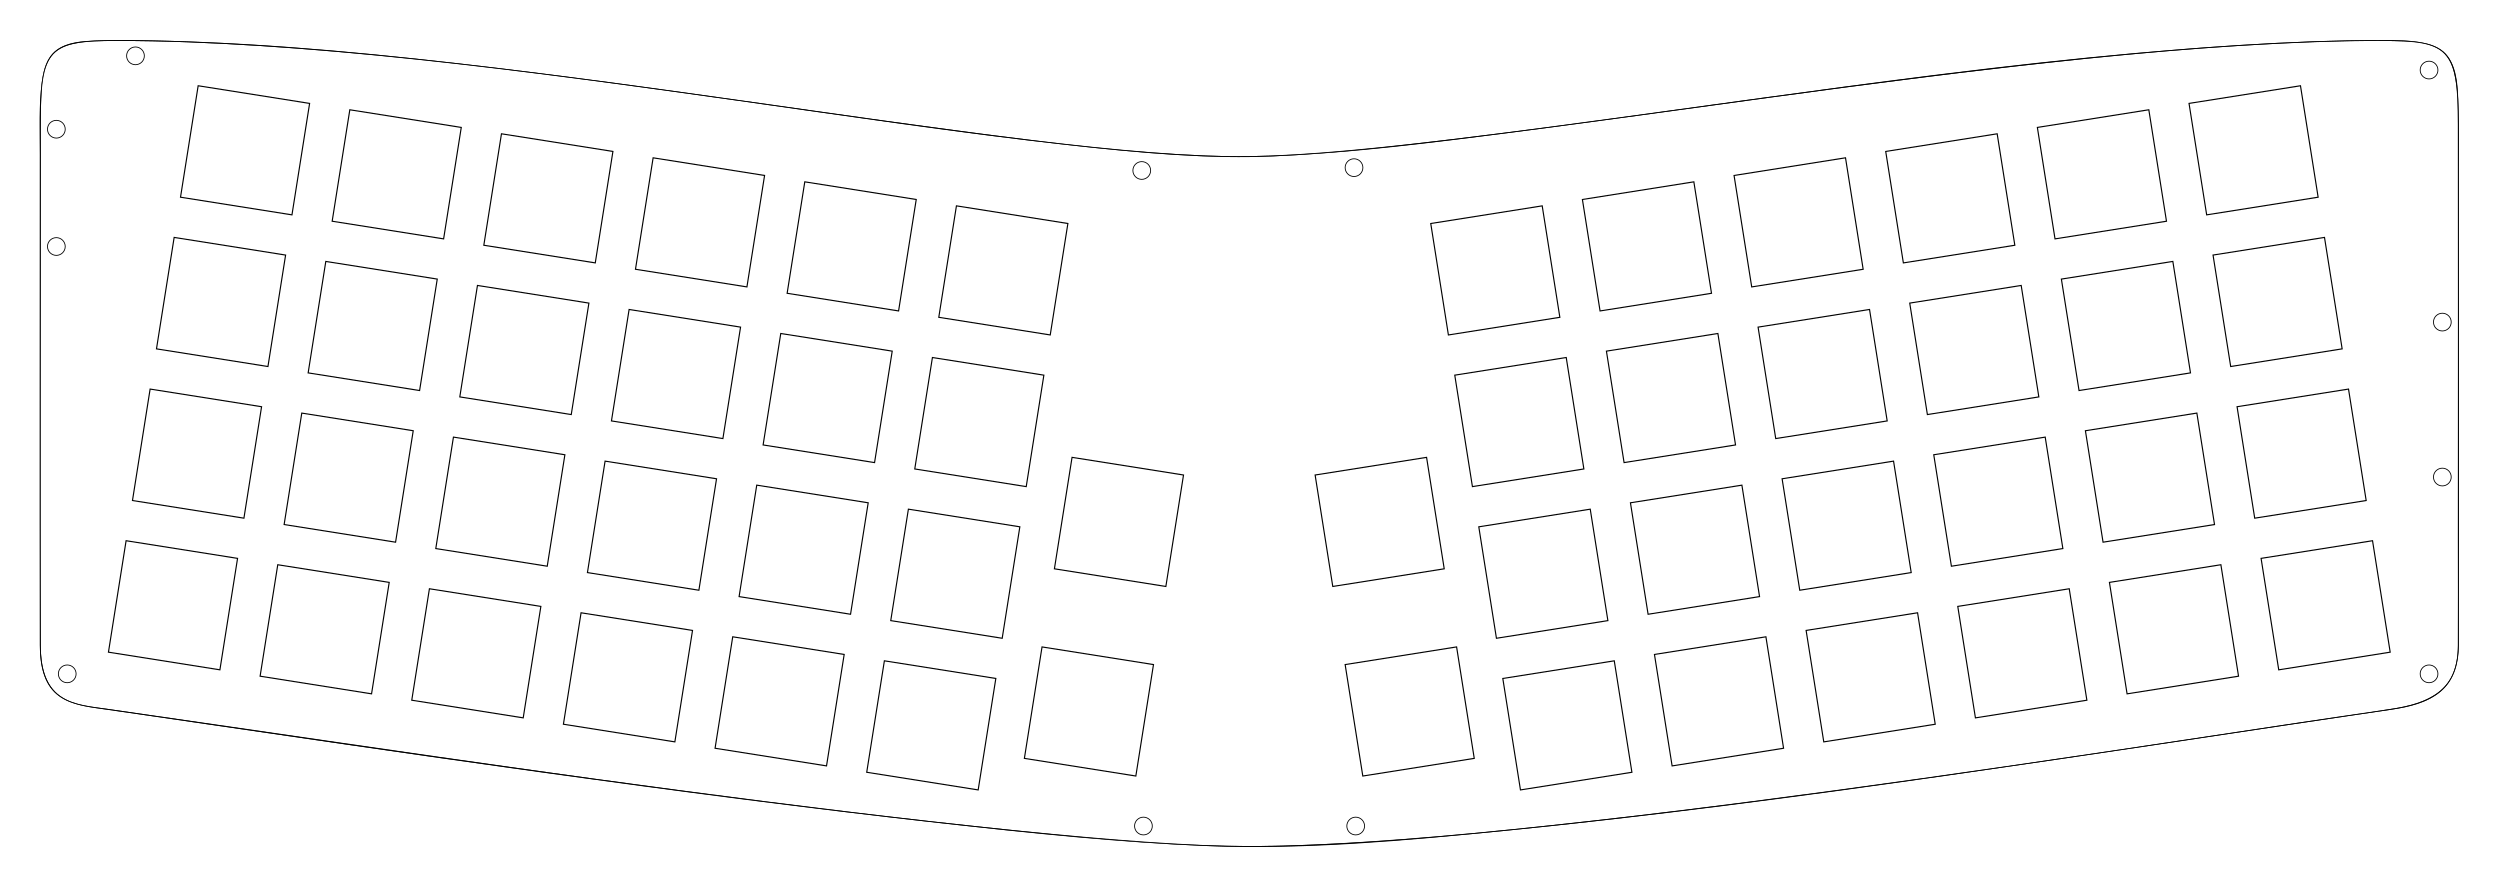 <?xml version="1.0" encoding="UTF-8" standalone="no"?>
<!-- Created with Inkscape (http://www.inkscape.org/) -->

<svg
   xmlns:dc="http://purl.org/dc/elements/1.1/"
   xmlns:cc="http://creativecommons.org/ns#"
   xmlns:rdf="http://www.w3.org/1999/02/22-rdf-syntax-ns#"
   xmlns:svg="http://www.w3.org/2000/svg"
   xmlns="http://www.w3.org/2000/svg"
   xmlns:sodipodi="http://sodipodi.sourceforge.net/DTD/sodipodi-0.dtd"
   xmlns:inkscape="http://www.inkscape.org/namespaces/inkscape"
   version="1.1"
   id="svg10"
   xml:space="preserve"
   width="1172"
   height="416"
   viewBox="0 0 1172 416"
   sodipodi:docname="helix_one_switch_plate.svg"
   inkscape:version="0.92.2 5c3e80d, 2017-08-06"><defs
     id="defs14" /><sodipodi:namedview
     pagecolor="#ffffff"
     bordercolor="#666666"
     borderopacity="1"
     objecttolerance="10"
     gridtolerance="10"
     guidetolerance="10"
     inkscape:pageopacity="0"
     inkscape:pageshadow="2"
     inkscape:window-width="1283"
     inkscape:window-height="691"
     id="namedview12"
     showgrid="false"
     inkscape:zoom="0.67320819"
     inkscape:cx="586"
     inkscape:cy="208"
     inkscape:window-x="0"
     inkscape:window-y="0"
     inkscape:window-maximized="0"
     inkscape:current-layer="g18" /><g
     id="g18"
     inkscape:groupmode="layer"
     inkscape:label="helix_one_switch_plate"
     transform="matrix(1.333,0,0,-1.333,0,416)"><path
       d="m 14.173,257.719 c 0,3.993 0,7.459 0,10.292 0,27.234 2.78,29.816 27.196,29.816 128.255,0 317.66,-42.02 398.001,-40.83 80.341,1.19 274.216,40.83 397.984,40.83 24.15,0 27.184,-2.751 27.213,-29.764 0.031,-29.141 0,-153.693 0,-182.835 0,-15.301 -8.823,-20.465 -23.967,-22.65 C 760.188,50.974 536.182,14.362 439.37,14.362 c -81.244,0 -320.818,36.611 -401.229,48.216 -11.965,1.727 -23.967,1.985 -23.967,22.65 0,34.971 -2e-4,105.528 -3e-4,150.532 z"
       style="fill:none;stroke:#000000;stroke-width:0.3;stroke-linecap:butt;stroke-linejoin:miter;stroke-miterlimit:10;stroke-dasharray:none;stroke-opacity:1"
       id="path20"
       inkscape:connector-curvature="0" /><path
       d="m 837.917,297.976 c 4.997,-0.014 10.037,0.028 14.914,-1.06 3.114,-0.694 6.225,-2.13 8.129,-4.769 3.362,-4.662 3.454,-11.052 3.655,-17.104 0.243,-7.323 0.108,-14.667 0.111,-22.008 0.014,-55.875 0.12,-111.664 -0.009,-167.986 -0.042,-6.04 -1.644,-12.238 -6.455,-16.26 C 853.447,64.762 847.02,63.391 840.975,62.481 736.144,47.142 632.88,30.143 528.26,19.78 c -34.366,-3.404 -68.811,-6.61 -103.594,-5.249 -31.026,1.214 -62.007,4.497 -92.955,7.942 -94.38,10.507 -188.129,24.556 -281.268,38.166 -5.967,0.87 -11.961,1.67 -17.891,2.576 -5.606,0.873 -11.439,2.419 -14.814,7.068 -3.06,4.216 -3.679,9.688 -3.714,14.703 -0.131,57.569 -9e-4,115.099 -0.001,172.733 0,8.513 -0.447,17.109 0.675,25.484 0.563,4.203 1.639,8.538 5.064,11.179 3.913,3.017 9.163,3.234 13.877,3.453 7.147,0.331 14.311,0.144 21.479,-0.01 40.463,-0.871 80.769,-4.925 120.985,-9.77 56.824,-6.844 113.353,-15.808 170.388,-23.168 25.986,-3.354 52.069,-6.568 78.214,-7.542 28.665,-1.067 57.362,2.35 86.039,5.795 91.77,11.023 182.858,27.064 275.636,33.028 17.149,1.102 34.239,1.824 51.537,1.808 z m -797.116,-0.3 c -5.108,-0.013 -10.242,0.075 -15.284,-1.099 -2.833,-0.66 -5.656,-1.952 -7.449,-4.335 -3.475,-4.621 -3.472,-11.112 -3.655,-17.208 -0.174,-5.77 -0.089,-11.543 -0.089,-17.315 10e-5,-57.634 -0.393,-115.311 0.003,-172.97 0.075,-6.497 1.326,-13.512 6.809,-17.407 C 25.913,63.948 32.045,63.582 37.601,62.807 140.603,48.123 244.206,31.974 347.081,21.106 c 34.637,-3.659 69.514,-7.332 104.196,-6.43 30.812,0.801 61.525,3.71 92.202,6.969 88.941,9.45 177.242,23.102 265.914,36.457 10.979,1.65 22.117,3.126 32.928,4.894 1.84,0.309 3.672,0.675 5.476,1.154 5.555,1.473 11.216,4.213 14.13,9.557 1.828,3.353 2.445,7.292 2.488,11.166 0.086,12.385 0.004,24.755 0.006,37.119 0.007,48.925 0.09,97.927 -0.005,146.699 -0.023,5.948 0.06,11.968 -1.329,17.712 -0.782,3.231 -2.37,6.463 -5.275,8.284 -4.701,2.947 -10.777,2.863 -16.685,2.962 -15.526,0.259 -31.109,-0.414 -46.651,-1.292 -27.695,-1.565 -55.295,-4.22 -82.817,-7.313 -60.16,-6.76 -120.078,-15.876 -180.103,-23.609 -27.641,-3.561 -55.367,-7.119 -83.293,-8.323 -23.767,-1.024 -47.601,1.178 -71.322,3.797 -39.692,4.381 -79.119,10.331 -118.625,15.908 -55.235,7.782 -110.573,15.427 -166.327,19.057 -17.029,1.109 -33.909,1.817 -51.188,1.802 z"
       style="fill:#000000;fill-opacity:1;fill-rule:evenodd;stroke:none"
       id="path22"
       inkscape:connector-curvature="0" /><path
       d="m 528.518,73.467 6.21,-39.196 39.196,6.207 -6.207,39.196 z"
       style="fill:none;stroke:#000000;stroke-width:0.402;stroke-linecap:butt;stroke-linejoin:miter;stroke-miterlimit:10;stroke-dasharray:none;stroke-opacity:1"
       id="path24"
       inkscape:connector-curvature="0" /><path
       d="m 473.073,78.353 6.207,-39.196 39.196,6.207 -6.207,39.199 z"
       style="fill:none;stroke:#000000;stroke-width:0.402;stroke-linecap:butt;stroke-linejoin:miter;stroke-miterlimit:10;stroke-dasharray:none;stroke-opacity:1"
       id="path26"
       inkscape:connector-curvature="0" /><path
       d="m 581.853,81.916 6.21,-39.199 39.196,6.21 -6.207,39.196 z"
       style="fill:none;stroke:#000000;stroke-width:0.402;stroke-linecap:butt;stroke-linejoin:miter;stroke-miterlimit:10;stroke-dasharray:none;stroke-opacity:1"
       id="path28"
       inkscape:connector-curvature="0" /><path
       d="m 635.189,90.362 6.209,-39.196 39.196,6.207 -6.207,39.196 z"
       style="fill:none;stroke:#000000;stroke-width:0.402;stroke-linecap:butt;stroke-linejoin:miter;stroke-miterlimit:10;stroke-dasharray:none;stroke-opacity:1"
       id="path30"
       inkscape:connector-curvature="0" /><path
       d="m 688.524,98.811 6.21,-39.199 39.195,6.21 -6.207,39.196 z"
       style="fill:none;stroke:#000000;stroke-width:0.402;stroke-linecap:butt;stroke-linejoin:miter;stroke-miterlimit:10;stroke-dasharray:none;stroke-opacity:1"
       id="path32"
       inkscape:connector-curvature="0" /><path
       d="m 741.862,107.257 6.207,-39.196 39.195,6.207 -6.207,39.199 z"
       style="fill:none;stroke:#000000;stroke-width:0.402;stroke-linecap:butt;stroke-linejoin:miter;stroke-miterlimit:10;stroke-dasharray:none;stroke-opacity:1"
       id="path34"
       inkscape:connector-curvature="0" /><path
       d="m 795.197,115.705 6.207,-39.198 39.196,6.21 -6.208,39.195 z"
       style="fill:none;stroke:#000000;stroke-width:0.402;stroke-linecap:butt;stroke-linejoin:miter;stroke-miterlimit:10;stroke-dasharray:none;stroke-opacity:1"
       id="path36"
       inkscape:connector-curvature="0" /><path
       d="m 520.072,126.802 6.207,-39.196 39.196,6.207 -6.207,39.196 z"
       style="fill:none;stroke:#000000;stroke-width:0.402;stroke-linecap:butt;stroke-linejoin:miter;stroke-miterlimit:10;stroke-dasharray:none;stroke-opacity:1"
       id="path38"
       inkscape:connector-curvature="0" /><path
       d="m 573.407,135.251 6.208,-39.199 39.198,6.21 -6.21,39.196 z"
       style="fill:none;stroke:#000000;stroke-width:0.402;stroke-linecap:butt;stroke-linejoin:miter;stroke-miterlimit:10;stroke-dasharray:none;stroke-opacity:1"
       id="path40"
       inkscape:connector-curvature="0" /><path
       d="m 626.743,143.697 6.207,-39.196 39.198,6.207 -6.21,39.196 z"
       style="fill:none;stroke:#000000;stroke-width:0.402;stroke-linecap:butt;stroke-linejoin:miter;stroke-miterlimit:10;stroke-dasharray:none;stroke-opacity:1"
       id="path42"
       inkscape:connector-curvature="0" /><path
       d="m 462.514,145.022 6.207,-39.196 39.196,6.208 -6.207,39.195 z"
       style="fill:none;stroke:#000000;stroke-width:0.402;stroke-linecap:butt;stroke-linejoin:miter;stroke-miterlimit:10;stroke-dasharray:none;stroke-opacity:1"
       id="path44"
       inkscape:connector-curvature="0" /><path
       d="m 680.078,152.146 6.207,-39.199 39.198,6.21 -6.21,39.196 z"
       style="fill:none;stroke:#000000;stroke-width:0.402;stroke-linecap:butt;stroke-linejoin:miter;stroke-miterlimit:10;stroke-dasharray:none;stroke-opacity:1"
       id="path46"
       inkscape:connector-curvature="0" /><path
       d="m 733.413,160.592 6.207,-39.196 39.198,6.207 -6.209,39.199 z"
       style="fill:none;stroke:#000000;stroke-width:0.402;stroke-linecap:butt;stroke-linejoin:miter;stroke-miterlimit:10;stroke-dasharray:none;stroke-opacity:1"
       id="path48"
       inkscape:connector-curvature="0" /><path
       d="m 786.748,169.04 6.207,-39.198 39.199,6.21 -6.21,39.196 z"
       style="fill:none;stroke:#000000;stroke-width:0.402;stroke-linecap:butt;stroke-linejoin:miter;stroke-miterlimit:10;stroke-dasharray:none;stroke-opacity:1"
       id="path50"
       inkscape:connector-curvature="0" /><path
       d="m 511.624,180.137 6.209,-39.196 39.196,6.207 -6.207,39.196 z"
       style="fill:none;stroke:#000000;stroke-width:0.402;stroke-linecap:butt;stroke-linejoin:miter;stroke-miterlimit:10;stroke-dasharray:none;stroke-opacity:1"
       id="path52"
       inkscape:connector-curvature="0" /><path
       d="m 564.959,188.586 6.21,-39.199 39.195,6.21 -6.207,39.196 z"
       style="fill:none;stroke:#000000;stroke-width:0.402;stroke-linecap:butt;stroke-linejoin:miter;stroke-miterlimit:10;stroke-dasharray:none;stroke-opacity:1"
       id="path54"
       inkscape:connector-curvature="0" /><path
       d="m 618.294,197.032 6.21,-39.196 39.195,6.207 -6.207,39.199 z"
       style="fill:none;stroke:#000000;stroke-width:0.402;stroke-linecap:butt;stroke-linejoin:miter;stroke-miterlimit:10;stroke-dasharray:none;stroke-opacity:1"
       id="path56"
       inkscape:connector-curvature="0" /><path
       d="m 671.629,205.481 6.21,-39.199 39.196,6.21 -6.208,39.196 z"
       style="fill:none;stroke:#000000;stroke-width:0.402;stroke-linecap:butt;stroke-linejoin:miter;stroke-miterlimit:10;stroke-dasharray:none;stroke-opacity:1"
       id="path58"
       inkscape:connector-curvature="0" /><path
       d="m 724.964,213.927 6.21,-39.196 39.196,6.207 -6.207,39.199 z"
       style="fill:none;stroke:#000000;stroke-width:0.402;stroke-linecap:butt;stroke-linejoin:miter;stroke-miterlimit:10;stroke-dasharray:none;stroke-opacity:1"
       id="path60"
       inkscape:connector-curvature="0" /><path
       d="m 778.299,222.376 6.21,-39.199 39.196,6.21 -6.207,39.196 z"
       style="fill:none;stroke:#000000;stroke-width:0.402;stroke-linecap:butt;stroke-linejoin:miter;stroke-miterlimit:10;stroke-dasharray:none;stroke-opacity:1"
       id="path62"
       inkscape:connector-curvature="0" /><path
       d="m 503.178,233.472 6.207,-39.196 39.195,6.208 -6.207,39.195 z"
       style="fill:none;stroke:#000000;stroke-width:0.402;stroke-linecap:butt;stroke-linejoin:miter;stroke-miterlimit:10;stroke-dasharray:none;stroke-opacity:1"
       id="path64"
       inkscape:connector-curvature="0" /><path
       d="m 556.513,241.921 6.207,-39.199 39.196,6.21 -6.208,39.196 z"
       style="fill:none;stroke:#000000;stroke-width:0.402;stroke-linecap:butt;stroke-linejoin:miter;stroke-miterlimit:10;stroke-dasharray:none;stroke-opacity:1"
       id="path66"
       inkscape:connector-curvature="0" /><path
       d="m 609.848,250.367 6.207,-39.196 39.196,6.207 -6.207,39.199 z"
       style="fill:none;stroke:#000000;stroke-width:0.402;stroke-linecap:butt;stroke-linejoin:miter;stroke-miterlimit:10;stroke-dasharray:none;stroke-opacity:1"
       id="path68"
       inkscape:connector-curvature="0" /><path
       d="m 663.183,258.816 6.207,-39.199 39.199,6.21 -6.21,39.196 z"
       style="fill:none;stroke:#000000;stroke-width:0.402;stroke-linecap:butt;stroke-linejoin:miter;stroke-miterlimit:10;stroke-dasharray:none;stroke-opacity:1"
       id="path70"
       inkscape:connector-curvature="0" /><path
       d="m 716.518,267.262 6.207,-39.196 39.199,6.207 -6.21,39.199 z"
       style="fill:none;stroke:#000000;stroke-width:0.402;stroke-linecap:butt;stroke-linejoin:miter;stroke-miterlimit:10;stroke-dasharray:none;stroke-opacity:1"
       id="path72"
       inkscape:connector-curvature="0" /><path
       d="m 769.853,275.711 6.207,-39.196 39.199,6.207 -6.21,39.196 z"
       style="fill:none;stroke:#000000;stroke-width:0.402;stroke-linecap:butt;stroke-linejoin:miter;stroke-miterlimit:10;stroke-dasharray:none;stroke-opacity:1"
       id="path74"
       inkscape:connector-curvature="0" /><path
       d="m 304.816,40.48 39.196,-6.21 6.21,39.199 -39.196,6.207 z"
       style="fill:none;stroke:#000000;stroke-width:0.402;stroke-linecap:butt;stroke-linejoin:miter;stroke-miterlimit:10;stroke-dasharray:none;stroke-opacity:1"
       id="path76"
       inkscape:connector-curvature="0" /><path
       d="m 360.264,45.365 39.196,-6.207 6.207,39.196 -39.196,6.207 z"
       style="fill:none;stroke:#000000;stroke-width:0.402;stroke-linecap:butt;stroke-linejoin:miter;stroke-miterlimit:10;stroke-dasharray:none;stroke-opacity:1"
       id="path78"
       inkscape:connector-curvature="0" /><path
       d="m 251.481,48.926 39.196,-6.204 6.21,39.193 -39.196,6.21 z"
       style="fill:none;stroke:#000000;stroke-width:0.402;stroke-linecap:butt;stroke-linejoin:miter;stroke-miterlimit:10;stroke-dasharray:none;stroke-opacity:1"
       id="path80"
       inkscape:connector-curvature="0" /><path
       d="m 198.146,57.374 39.196,-6.207 6.21,39.196 -39.196,6.207 z"
       style="fill:none;stroke:#000000;stroke-width:0.402;stroke-linecap:butt;stroke-linejoin:miter;stroke-miterlimit:10;stroke-dasharray:none;stroke-opacity:1"
       id="path82"
       inkscape:connector-curvature="0" /><path
       d="m 144.811,65.82 39.196,-6.207 6.21,39.196 -39.196,6.21 z"
       style="fill:none;stroke:#000000;stroke-width:0.402;stroke-linecap:butt;stroke-linejoin:miter;stroke-miterlimit:10;stroke-dasharray:none;stroke-opacity:1"
       id="path84"
       inkscape:connector-curvature="0" /><path
       d="m 91.476,74.269 39.196,-6.207 6.209,39.196 -39.195,6.207 z"
       style="fill:none;stroke:#000000;stroke-width:0.402;stroke-linecap:butt;stroke-linejoin:miter;stroke-miterlimit:10;stroke-dasharray:none;stroke-opacity:1"
       id="path86"
       inkscape:connector-curvature="0" /><path
       d="m 38.141,82.715 39.196,-6.207 6.21,39.196 -39.199,6.21 z"
       style="fill:none;stroke:#000000;stroke-width:0.402;stroke-linecap:butt;stroke-linejoin:miter;stroke-miterlimit:10;stroke-dasharray:none;stroke-opacity:1"
       id="path88"
       inkscape:connector-curvature="0" /><path
       d="m 313.265,93.815 39.196,-6.21 6.207,39.199 -39.196,6.207 z"
       style="fill:none;stroke:#000000;stroke-width:0.402;stroke-linecap:butt;stroke-linejoin:miter;stroke-miterlimit:10;stroke-dasharray:none;stroke-opacity:1"
       id="path90"
       inkscape:connector-curvature="0" /><path
       d="m 259.93,102.261 39.196,-6.207 6.207,39.196 -39.196,6.209 z"
       style="fill:none;stroke:#000000;stroke-width:0.402;stroke-linecap:butt;stroke-linejoin:miter;stroke-miterlimit:10;stroke-dasharray:none;stroke-opacity:1"
       id="path92"
       inkscape:connector-curvature="0" /><path
       d="m 206.595,110.71 39.196,-6.208 6.207,39.196 -39.196,6.207 z"
       style="fill:none;stroke:#000000;stroke-width:0.402;stroke-linecap:butt;stroke-linejoin:miter;stroke-miterlimit:10;stroke-dasharray:none;stroke-opacity:1"
       id="path94"
       inkscape:connector-curvature="0" /><path
       d="m 370.823,112.035 39.196,-6.21 6.21,39.199 -39.199,6.207 z"
       style="fill:none;stroke:#000000;stroke-width:0.402;stroke-linecap:butt;stroke-linejoin:miter;stroke-miterlimit:10;stroke-dasharray:none;stroke-opacity:1"
       id="path96"
       inkscape:connector-curvature="0" /><path
       d="m 153.26,119.156 39.195,-6.208 6.208,39.196 -39.196,6.21 z"
       style="fill:none;stroke:#000000;stroke-width:0.402;stroke-linecap:butt;stroke-linejoin:miter;stroke-miterlimit:10;stroke-dasharray:none;stroke-opacity:1"
       id="path98"
       inkscape:connector-curvature="0" /><path
       d="m 99.925,127.604 39.195,-6.207 6.205,39.196 -39.193,6.207 z"
       style="fill:none;stroke:#000000;stroke-width:0.402;stroke-linecap:butt;stroke-linejoin:miter;stroke-miterlimit:10;stroke-dasharray:none;stroke-opacity:1"
       id="path100"
       inkscape:connector-curvature="0" /><path
       d="m 46.589,136.05 39.196,-6.207 6.207,39.196 -39.196,6.21 z"
       style="fill:none;stroke:#000000;stroke-width:0.402;stroke-linecap:butt;stroke-linejoin:miter;stroke-miterlimit:10;stroke-dasharray:none;stroke-opacity:1"
       id="path102"
       inkscape:connector-curvature="0" /><path
       d="m 321.711,147.15 39.199,-6.207 6.207,39.196 -39.196,6.207 z"
       style="fill:none;stroke:#000000;stroke-width:0.402;stroke-linecap:butt;stroke-linejoin:miter;stroke-miterlimit:10;stroke-dasharray:none;stroke-opacity:1"
       id="path104"
       inkscape:connector-curvature="0" /><path
       d="m 268.376,155.596 39.196,-6.207 6.21,39.196 -39.196,6.209 z"
       style="fill:none;stroke:#000000;stroke-width:0.402;stroke-linecap:butt;stroke-linejoin:miter;stroke-miterlimit:10;stroke-dasharray:none;stroke-opacity:1"
       id="path106"
       inkscape:connector-curvature="0" /><path
       d="m 215.041,164.045 39.196,-6.207 6.209,39.195 -39.195,6.207 z"
       style="fill:none;stroke:#000000;stroke-width:0.402;stroke-linecap:butt;stroke-linejoin:miter;stroke-miterlimit:10;stroke-dasharray:none;stroke-opacity:1"
       id="path108"
       inkscape:connector-curvature="0" /><path
       d="m 161.706,172.491 39.195,-6.207 6.21,39.195 -39.195,6.21 z"
       style="fill:none;stroke:#000000;stroke-width:0.402;stroke-linecap:butt;stroke-linejoin:miter;stroke-miterlimit:10;stroke-dasharray:none;stroke-opacity:1"
       id="path110"
       inkscape:connector-curvature="0" /><path
       d="m 108.371,180.939 39.195,-6.207 6.21,39.196 -39.196,6.207 z"
       style="fill:none;stroke:#000000;stroke-width:0.402;stroke-linecap:butt;stroke-linejoin:miter;stroke-miterlimit:10;stroke-dasharray:none;stroke-opacity:1"
       id="path112"
       inkscape:connector-curvature="0" /><path
       d="m 55.033,189.386 39.199,-6.208 6.21,39.196 -39.196,6.21 z"
       style="fill:none;stroke:#000000;stroke-width:0.402;stroke-linecap:butt;stroke-linejoin:miter;stroke-miterlimit:10;stroke-dasharray:none;stroke-opacity:1"
       id="path114"
       inkscape:connector-curvature="0" /><path
       d="m 330.16,200.485 39.196,-6.207 6.207,39.196 -39.196,6.207 z"
       style="fill:none;stroke:#000000;stroke-width:0.402;stroke-linecap:butt;stroke-linejoin:miter;stroke-miterlimit:10;stroke-dasharray:none;stroke-opacity:1"
       id="path116"
       inkscape:connector-curvature="0" /><path
       d="m 276.825,208.931 39.195,-6.207 6.208,39.196 -39.196,6.21 z"
       style="fill:none;stroke:#000000;stroke-width:0.402;stroke-linecap:butt;stroke-linejoin:miter;stroke-miterlimit:10;stroke-dasharray:none;stroke-opacity:1"
       id="path118"
       inkscape:connector-curvature="0" /><path
       d="m 223.49,217.38 39.195,-6.207 6.207,39.196 -39.195,6.207 z"
       style="fill:none;stroke:#000000;stroke-width:0.402;stroke-linecap:butt;stroke-linejoin:miter;stroke-miterlimit:10;stroke-dasharray:none;stroke-opacity:1"
       id="path120"
       inkscape:connector-curvature="0" /><path
       d="m 170.154,225.826 39.196,-6.207 6.207,39.196 -39.195,6.209 z"
       style="fill:none;stroke:#000000;stroke-width:0.402;stroke-linecap:butt;stroke-linejoin:miter;stroke-miterlimit:10;stroke-dasharray:none;stroke-opacity:1"
       id="path122"
       inkscape:connector-curvature="0" /><path
       d="m 116.819,234.275 39.196,-6.208 6.207,39.196 -39.196,6.207 z"
       style="fill:none;stroke:#000000;stroke-width:0.402;stroke-linecap:butt;stroke-linejoin:miter;stroke-miterlimit:10;stroke-dasharray:none;stroke-opacity:1"
       id="path124"
       inkscape:connector-curvature="0" /><path
       d="m 63.484,242.723 39.196,-6.21 6.207,39.196 -39.196,6.21 z"
       style="fill:none;stroke:#000000;stroke-width:0.402;stroke-linecap:butt;stroke-linejoin:miter;stroke-miterlimit:10;stroke-dasharray:none;stroke-opacity:1"
       id="path126"
       inkscape:connector-curvature="0" /><path
       d="m 47.646,295.558 c 1.721,0 3.118,-1.397 3.118,-3.118 0,-1.721 -1.397,-3.118 -3.118,-3.118 -1.721,0 -3.118,1.397 -3.118,3.118 0,1.721 1.397,3.118 3.118,3.118 z"
       style="fill:none;stroke:#000000;stroke-width:0.3;stroke-linecap:butt;stroke-linejoin:miter;stroke-miterlimit:10;stroke-dasharray:none;stroke-opacity:1"
       id="path128"
       inkscape:connector-curvature="0" /><path
       d="m 19.821,269.751 c 1.721,0 3.118,-1.397 3.118,-3.118 0,-1.721 -1.397,-3.118 -3.118,-3.118 -1.721,0 -3.118,1.397 -3.118,3.118 0,1.721 1.397,3.118 3.118,3.118 z"
       style="fill:none;stroke:#000000;stroke-width:0.3;stroke-linecap:butt;stroke-linejoin:miter;stroke-miterlimit:10;stroke-dasharray:none;stroke-opacity:1"
       id="path130"
       inkscape:connector-curvature="0" /><path
       d="m 19.821,228.501 c 1.721,0 3.118,-1.397 3.118,-3.118 0,-1.721 -1.397,-3.118 -3.118,-3.118 -1.721,0 -3.118,1.397 -3.118,3.118 0,1.721 1.397,3.118 3.118,3.118 z"
       style="fill:none;stroke:#000000;stroke-width:0.3;stroke-linecap:butt;stroke-linejoin:miter;stroke-miterlimit:10;stroke-dasharray:none;stroke-opacity:1"
       id="path132"
       inkscape:connector-curvature="0" /><path
       d="m 476.191,256.236 c 1.721,0 3.118,-1.398 3.118,-3.118 0,-1.721 -1.397,-3.119 -3.118,-3.119 -1.721,0 -3.118,1.398 -3.118,3.119 0,1.72 1.397,3.118 3.118,3.118 z"
       style="fill:none;stroke:#000000;stroke-width:0.3;stroke-linecap:butt;stroke-linejoin:miter;stroke-miterlimit:10;stroke-dasharray:none;stroke-opacity:1"
       id="path134"
       inkscape:connector-curvature="0" /><path
       d="m 401.543,255.236 c 1.721,0 3.118,-1.398 3.118,-3.118 0,-1.721 -1.397,-3.119 -3.118,-3.119 -1.721,0 -3.118,1.398 -3.118,3.119 0,1.72 1.397,3.118 3.118,3.118 z"
       style="fill:none;stroke:#000000;stroke-width:0.3;stroke-linecap:butt;stroke-linejoin:miter;stroke-miterlimit:10;stroke-dasharray:none;stroke-opacity:1"
       id="path136"
       inkscape:connector-curvature="0" /><path
       d="m 476.781,24.693 c 1.721,0 3.118,-1.397 3.118,-3.118 0,-1.721 -1.397,-3.118 -3.118,-3.118 -1.721,0 -3.118,1.397 -3.118,3.118 0,1.721 1.397,3.118 3.118,3.118 z"
       style="fill:none;stroke:#000000;stroke-width:0.3;stroke-linecap:butt;stroke-linejoin:miter;stroke-miterlimit:10;stroke-dasharray:none;stroke-opacity:1"
       id="path138"
       inkscape:connector-curvature="0" /><path
       d="m 402.133,24.693 c 1.721,0 3.118,-1.397 3.118,-3.118 0,-1.721 -1.397,-3.118 -3.118,-3.118 -1.721,0 -3.118,1.397 -3.118,3.118 0,1.721 1.397,3.118 3.118,3.118 z"
       style="fill:none;stroke:#000000;stroke-width:0.3;stroke-linecap:butt;stroke-linejoin:miter;stroke-miterlimit:10;stroke-dasharray:none;stroke-opacity:1"
       id="path140"
       inkscape:connector-curvature="0" /><path
       d="m 854.269,290.558 c 1.721,0 3.118,-1.397 3.118,-3.118 0,-1.721 -1.397,-3.118 -3.118,-3.118 -1.721,0 -3.118,1.397 -3.118,3.118 0,1.721 1.397,3.118 3.118,3.118 z"
       style="fill:none;stroke:#000000;stroke-width:0.3;stroke-linecap:butt;stroke-linejoin:miter;stroke-miterlimit:10;stroke-dasharray:none;stroke-opacity:1"
       id="path142"
       inkscape:connector-curvature="0" /><path
       d="m 23.646,78.212 c 1.721,0 3.118,-1.397 3.118,-3.118 0,-1.721 -1.397,-3.118 -3.118,-3.118 -1.721,0 -3.118,1.397 -3.118,3.118 0,1.721 1.397,3.118 3.118,3.118 z"
       style="fill:none;stroke:#000000;stroke-width:0.3;stroke-linecap:butt;stroke-linejoin:miter;stroke-miterlimit:10;stroke-dasharray:none;stroke-opacity:1"
       id="path144"
       inkscape:connector-curvature="0" /><path
       d="m 854.269,78.212 c 1.721,0 3.118,-1.397 3.118,-3.118 0,-1.721 -1.397,-3.118 -3.118,-3.118 -1.721,0 -3.118,1.397 -3.118,3.118 0,1.721 1.397,3.118 3.118,3.118 z"
       style="fill:none;stroke:#000000;stroke-width:0.3;stroke-linecap:butt;stroke-linejoin:miter;stroke-miterlimit:10;stroke-dasharray:none;stroke-opacity:1"
       id="path146"
       inkscape:connector-curvature="0" /><path
       d="m 858.944,201.92 c 1.721,0 3.119,-1.397 3.119,-3.118 0,-1.721 -1.398,-3.118 -3.119,-3.118 -1.721,0 -3.118,1.397 -3.118,3.118 0,1.721 1.397,3.118 3.118,3.118 z"
       style="fill:none;stroke:#000000;stroke-width:0.3;stroke-linecap:butt;stroke-linejoin:miter;stroke-miterlimit:10;stroke-dasharray:none;stroke-opacity:1"
       id="path148"
       inkscape:connector-curvature="0" /><path
       d="m 858.944,147.426 c 1.721,0 3.119,-1.397 3.119,-3.118 0,-1.721 -1.398,-3.118 -3.119,-3.118 -1.721,0 -3.118,1.397 -3.118,3.118 0,1.721 1.397,3.118 3.118,3.118 z"
       style="fill:none;stroke:#000000;stroke-width:0.3;stroke-linecap:butt;stroke-linejoin:miter;stroke-miterlimit:10;stroke-dasharray:none;stroke-opacity:1"
       id="path150"
       inkscape:connector-curvature="0" /></g></svg>